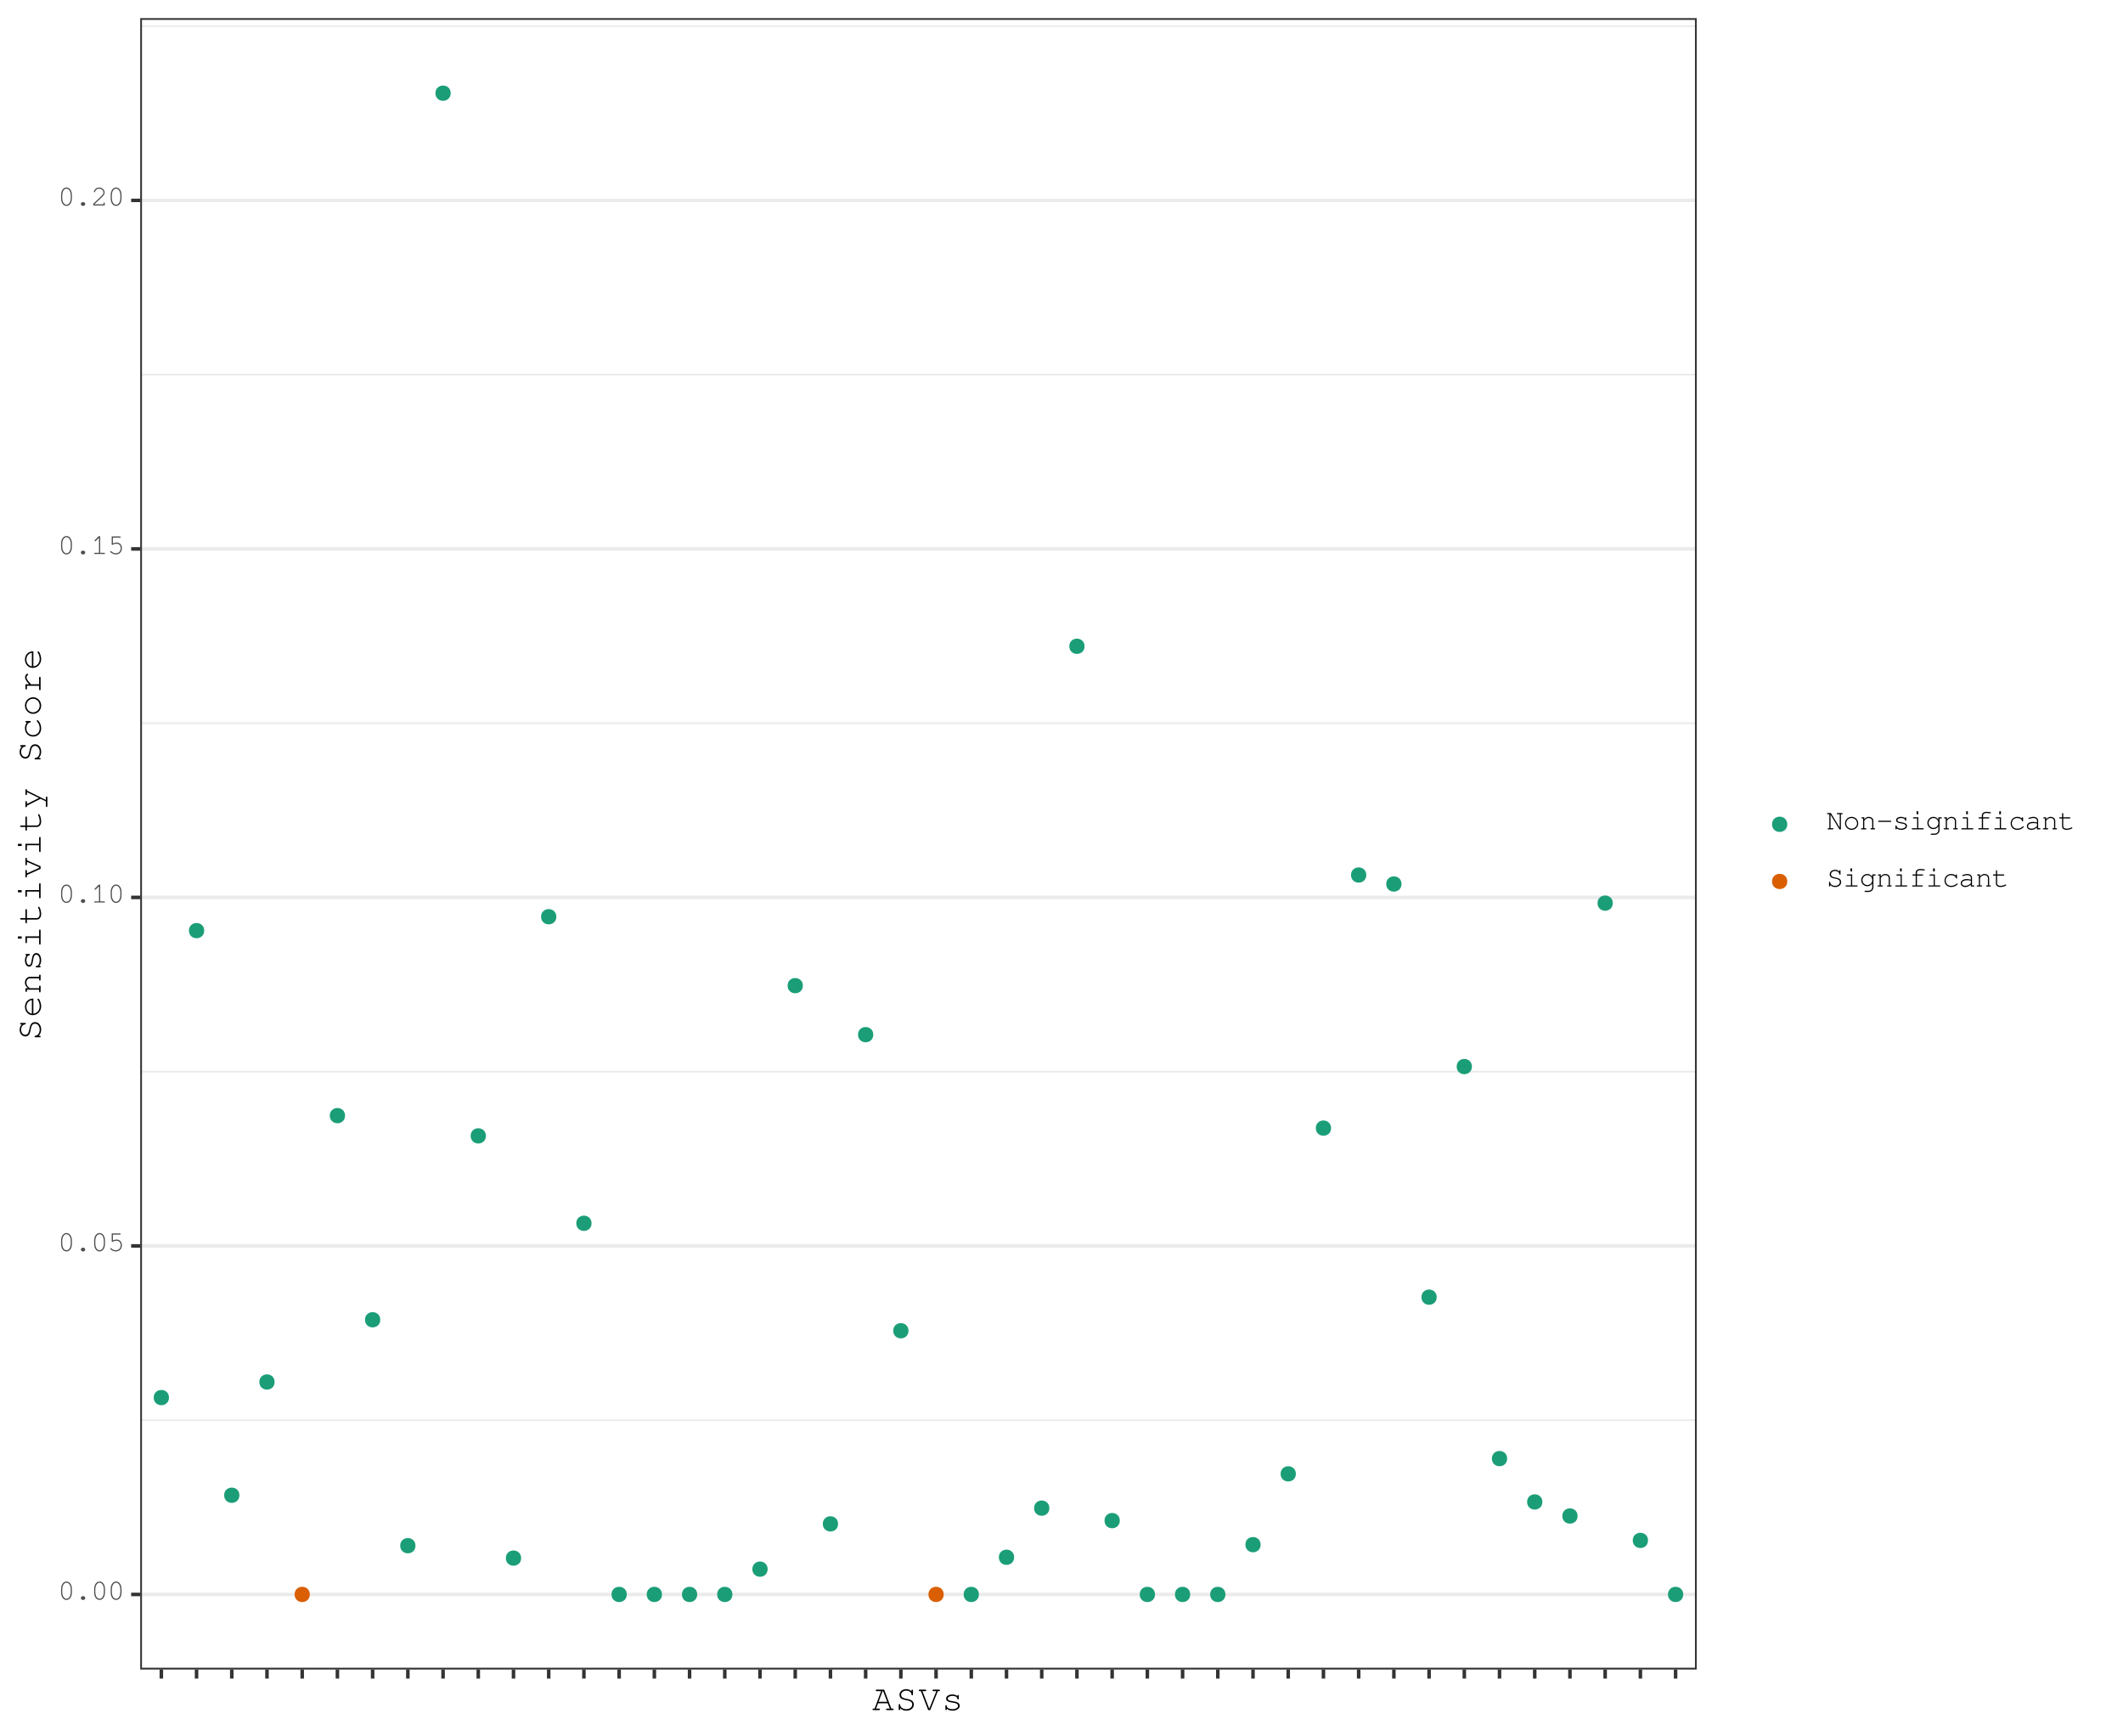 <?xml version="1.0" encoding="UTF-8"?>
<svg xmlns="http://www.w3.org/2000/svg" xmlns:xlink="http://www.w3.org/1999/xlink" width="642pt" height="525pt" viewBox="0 0 642 525" version="1.1">
<defs>
<g>
<symbol overflow="visible" id="glyph0-0">
<path style="stroke:none;" d="M 1.172 -4.656 L 1.172 -4.062 C 1.172 -3.891 1.234 -3.812 1.359 -3.812 C 1.484 -3.812 1.547 -3.891 1.547 -4.062 L 1.547 -4.422 C 2 -4.641 2.281 -4.719 2.672 -4.719 C 3.406 -4.719 3.922 -4.297 3.922 -3.719 C 3.922 -3.219 3.5 -2.844 2.469 -2.406 L 2.469 -1.812 C 2.469 -1.656 2.531 -1.578 2.656 -1.578 C 2.766 -1.578 2.828 -1.656 2.828 -1.812 L 2.828 -2.172 C 3.938 -2.688 4.281 -3.062 4.281 -3.719 C 4.281 -4.531 3.656 -5.078 2.719 -5.078 C 1.938 -5.078 1.562 -4.781 1.172 -4.656 Z M 2.531 -0.75 C 2.219 -0.75 2.016 -0.578 2.016 -0.312 C 2.016 -0.047 2.219 0.125 2.531 0.125 L 2.766 0.125 C 3.062 0.125 3.266 -0.047 3.266 -0.312 C 3.266 -0.578 3.062 -0.75 2.766 -0.75 Z M 0.359 0.703 L 4.922 0.703 L 4.922 -5.656 L 0.359 -5.656 Z M 0.641 0.406 L 0.641 -5.359 L 4.641 -5.359 L 4.641 0.406 Z M 0.641 0.406 "/>
</symbol>
<symbol overflow="visible" id="glyph0-1">
<path style="stroke:none;" d="M 4.281 -3.094 C 4.281 -4.484 3.609 -5.438 2.641 -5.438 C 1.656 -5.438 1 -4.484 1 -3.094 L 1 -2.203 C 1 -0.812 1.656 0.125 2.641 0.125 C 3.609 0.125 4.281 -0.812 4.281 -2.203 Z M 2.641 -5.078 C 3.422 -5.078 3.922 -4.172 3.922 -3.047 L 3.922 -2.266 C 3.922 -1.234 3.484 -0.234 2.641 -0.234 C 1.859 -0.234 1.359 -1.141 1.359 -2.266 L 1.359 -3.047 C 1.359 -4.062 1.797 -5.078 2.641 -5.078 Z M 2.641 -5.078 "/>
</symbol>
<symbol overflow="visible" id="glyph0-2">
<path style="stroke:none;" d="M 2.594 -1.016 C 2.25 -1.016 1.984 -0.781 1.984 -0.453 C 1.984 -0.125 2.25 0.125 2.594 0.125 L 2.688 0.125 C 3.031 0.125 3.297 -0.109 3.297 -0.453 C 3.297 -0.781 3.031 -1.016 2.688 -1.016 Z M 2.594 -1.016 "/>
</symbol>
<symbol overflow="visible" id="glyph0-3">
<path style="stroke:none;" d="M 2.781 -3.109 C 3.516 -3.109 4.031 -2.562 4.031 -1.781 C 4.031 -0.859 3.438 -0.234 2.578 -0.234 C 1.578 -0.234 1.219 -0.891 1.016 -0.891 C 0.922 -0.891 0.844 -0.812 0.844 -0.719 C 0.844 -0.531 1.625 0.125 2.594 0.125 C 3.641 0.125 4.391 -0.656 4.391 -1.766 C 4.391 -2.75 3.734 -3.469 2.828 -3.469 C 2.453 -3.469 2.125 -3.391 1.672 -3.203 L 1.672 -4.953 L 3.797 -4.953 C 3.953 -4.953 4.031 -5.016 4.031 -5.141 C 4.031 -5.25 3.953 -5.312 3.797 -5.312 L 1.312 -5.312 L 1.312 -2.953 C 1.312 -2.828 1.375 -2.75 1.484 -2.75 C 1.703 -2.75 2 -3.109 2.781 -3.109 Z M 2.781 -3.109 "/>
</symbol>
<symbol overflow="visible" id="glyph0-4">
<path style="stroke:none;" d="M 2.828 -5.391 L 2.375 -5.391 L 1.219 -4.219 C 1.141 -4.156 1.125 -4.094 1.125 -4.047 C 1.125 -3.938 1.188 -3.844 1.281 -3.844 C 1.359 -3.844 1.422 -3.875 1.469 -3.922 L 2.469 -4.906 L 2.469 -0.359 L 1.234 -0.359 C 1.078 -0.359 1 -0.297 1 -0.188 C 1 -0.062 1.078 0 1.234 0 L 4.047 0 C 4.203 0 4.281 -0.062 4.281 -0.188 C 4.281 -0.297 4.203 -0.359 4.047 -0.359 L 2.828 -0.359 Z M 2.828 -5.391 "/>
</symbol>
<symbol overflow="visible" id="glyph0-5">
<path style="stroke:none;" d="M 0.922 -4.141 C 0.922 -4.062 1 -3.969 1.078 -3.969 C 1.172 -3.969 1.234 -4.031 1.266 -4.156 C 1.406 -4.688 1.953 -5.078 2.547 -5.078 C 3.219 -5.078 3.812 -4.547 3.812 -3.938 C 3.812 -3.531 3.641 -3.297 2.812 -2.484 L 0.734 -0.531 L 0.734 0 L 4.203 0 L 4.203 -0.672 C 4.203 -0.828 4.141 -0.922 4.031 -0.922 C 3.906 -0.922 3.844 -0.828 3.844 -0.672 L 3.844 -0.359 L 1.078 -0.359 L 1.078 -0.391 L 2.906 -2.078 C 4 -3.109 4.172 -3.406 4.172 -3.922 C 4.172 -4.719 3.406 -5.438 2.547 -5.438 C 1.562 -5.438 0.922 -4.578 0.922 -4.141 Z M 0.922 -4.141 "/>
</symbol>
<symbol overflow="visible" id="glyph0-6">
<path style="stroke:none;" d="M 4.406 0 L 4.406 -4.594 L 4.703 -4.594 C 4.859 -4.594 4.938 -4.656 4.938 -4.781 C 4.938 -4.891 4.859 -4.953 4.703 -4.953 L 3.391 -4.953 C 3.234 -4.953 3.156 -4.891 3.156 -4.781 C 3.156 -4.656 3.234 -4.594 3.391 -4.594 L 4.047 -4.594 L 4.047 -0.516 L 1.359 -4.953 L 0.438 -4.953 C 0.266 -4.953 0.188 -4.891 0.188 -4.781 C 0.188 -4.656 0.266 -4.594 0.438 -4.594 L 0.906 -4.594 L 0.906 -0.359 L 0.609 -0.359 C 0.453 -0.359 0.375 -0.297 0.375 -0.188 C 0.375 -0.062 0.453 0 0.609 0 L 1.922 0 C 2.078 0 2.156 -0.062 2.156 -0.188 C 2.156 -0.297 2.078 -0.359 1.922 -0.359 L 1.266 -0.359 L 1.266 -4.438 L 3.953 0 Z M 4.406 0 "/>
</symbol>
<symbol overflow="visible" id="glyph0-7">
<path style="stroke:none;" d="M 2.641 -3.797 C 1.516 -3.797 0.641 -2.906 0.641 -1.828 C 0.641 -0.734 1.516 0.141 2.641 0.141 C 3.75 0.141 4.641 -0.734 4.641 -1.797 C 4.641 -2.922 3.766 -3.797 2.641 -3.797 Z M 2.641 -3.438 C 3.562 -3.438 4.281 -2.734 4.281 -1.797 C 4.281 -0.938 3.547 -0.219 2.641 -0.219 C 1.719 -0.219 1 -0.938 1 -1.828 C 1 -2.719 1.719 -3.438 2.641 -3.438 Z M 2.641 -3.438 "/>
</symbol>
<symbol overflow="visible" id="glyph0-8">
<path style="stroke:none;" d="M 2.812 -3.438 C 3.469 -3.438 3.859 -3.031 3.859 -2.531 L 3.859 -0.359 L 3.562 -0.359 C 3.406 -0.359 3.328 -0.297 3.328 -0.188 C 3.328 -0.062 3.406 0 3.562 0 L 4.516 0 C 4.688 0 4.766 -0.062 4.766 -0.188 C 4.766 -0.297 4.688 -0.359 4.516 -0.359 L 4.219 -0.359 L 4.219 -2.594 C 4.219 -3.266 3.625 -3.797 2.844 -3.797 C 2.297 -3.797 1.984 -3.625 1.469 -3.062 L 1.469 -3.672 L 0.812 -3.672 C 0.656 -3.672 0.578 -3.609 0.578 -3.5 C 0.578 -3.375 0.656 -3.312 0.812 -3.312 L 1.109 -3.312 L 1.109 -0.359 L 0.719 -0.359 C 0.547 -0.359 0.469 -0.297 0.469 -0.188 C 0.469 -0.062 0.547 0 0.719 0 L 1.859 0 C 2.016 0 2.109 -0.062 2.109 -0.188 C 2.109 -0.297 2.016 -0.359 1.859 -0.359 L 1.469 -0.359 L 1.469 -2.594 C 1.656 -2.828 2.016 -3.438 2.812 -3.438 Z M 2.812 -3.438 "/>
</symbol>
<symbol overflow="visible" id="glyph0-9">
<path style="stroke:none;" d="M 4.406 -2.266 C 4.562 -2.266 4.641 -2.328 4.641 -2.453 C 4.641 -2.562 4.562 -2.625 4.406 -2.625 L 0.875 -2.625 C 0.719 -2.625 0.641 -2.562 0.641 -2.453 C 0.641 -2.328 0.719 -2.266 0.875 -2.266 Z M 4.406 -2.266 "/>
</symbol>
<symbol overflow="visible" id="glyph0-10">
<path style="stroke:none;" d="M 3.969 -1.031 C 3.969 -0.562 3.391 -0.219 2.625 -0.219 C 1.875 -0.219 1.266 -0.547 1.266 -0.953 L 1.266 -1.016 C 1.266 -1.125 1.203 -1.203 1.094 -1.203 C 0.969 -1.203 0.906 -1.125 0.906 -0.969 L 0.906 -0.234 C 0.906 -0.078 0.969 0 1.094 0 C 1.203 0 1.266 -0.078 1.266 -0.234 L 1.266 -0.328 C 1.641 -0.016 2.078 0.141 2.641 0.141 C 3.641 0.141 4.375 -0.359 4.375 -1.016 C 4.375 -2.562 1.484 -1.797 1.484 -2.766 C 1.484 -3.156 1.984 -3.438 2.625 -3.438 C 3.297 -3.438 3.75 -3.172 3.797 -2.781 C 3.812 -2.641 3.875 -2.578 3.984 -2.578 C 4.094 -2.578 4.156 -2.656 4.156 -2.812 L 4.156 -3.422 C 4.156 -3.594 4.094 -3.672 3.984 -3.672 C 3.875 -3.672 3.797 -3.578 3.797 -3.422 L 3.797 -3.391 C 3.5 -3.656 3.094 -3.797 2.594 -3.797 C 1.734 -3.797 1.094 -3.375 1.094 -2.797 C 1.094 -1.375 3.969 -2.219 3.969 -1.031 Z M 3.969 -1.031 "/>
</symbol>
<symbol overflow="visible" id="glyph0-11">
<path style="stroke:none;" d="M 2.812 -3.672 L 1.422 -3.672 C 1.266 -3.672 1.172 -3.609 1.172 -3.5 C 1.172 -3.375 1.266 -3.312 1.422 -3.312 L 2.453 -3.312 L 2.453 -0.359 L 1.047 -0.359 C 0.891 -0.359 0.812 -0.297 0.812 -0.188 C 0.812 -0.062 0.891 0 1.047 0 L 4.219 0 C 4.375 0 4.469 -0.062 4.469 -0.188 C 4.469 -0.297 4.391 -0.359 4.219 -0.359 L 2.812 -0.359 Z M 2.797 -5.484 L 2.281 -5.484 L 2.281 -4.578 L 2.797 -4.578 Z M 2.797 -5.484 "/>
</symbol>
<symbol overflow="visible" id="glyph0-12">
<path style="stroke:none;" d="M 3.875 -2.938 C 3.469 -3.531 3.016 -3.797 2.359 -3.797 C 1.375 -3.797 0.547 -2.969 0.547 -1.938 C 0.547 -0.922 1.375 -0.094 2.359 -0.094 C 3 -0.094 3.469 -0.359 3.875 -0.938 L 3.875 0.188 C 3.875 0.797 3.391 1.281 2.797 1.281 L 1.781 1.281 C 1.625 1.281 1.547 1.344 1.547 1.453 C 1.547 1.578 1.625 1.641 1.781 1.641 L 2.781 1.641 C 3.594 1.641 4.234 0.984 4.234 0.25 L 4.234 -3.312 L 4.703 -3.312 C 4.859 -3.312 4.938 -3.375 4.938 -3.5 C 4.938 -3.609 4.859 -3.672 4.703 -3.672 L 3.875 -3.672 Z M 2.391 -3.438 C 3.234 -3.438 3.875 -2.781 3.875 -1.922 C 3.875 -1.109 3.203 -0.453 2.391 -0.453 C 1.578 -0.453 0.922 -1.109 0.922 -1.938 C 0.922 -2.766 1.562 -3.438 2.391 -3.438 Z M 2.391 -3.438 "/>
</symbol>
<symbol overflow="visible" id="glyph0-13">
<path style="stroke:none;" d="M 4.578 -4.844 C 4.688 -4.844 4.766 -4.922 4.766 -5.016 C 4.766 -5.109 4.703 -5.172 4.594 -5.203 C 4.312 -5.25 3.719 -5.312 3.375 -5.312 C 2.594 -5.312 2.016 -4.844 2.016 -4.203 L 2.016 -3.672 L 1.25 -3.672 C 1.094 -3.672 1.016 -3.609 1.016 -3.5 C 1.016 -3.375 1.094 -3.312 1.25 -3.312 L 2.016 -3.312 L 2.016 -0.359 L 1.156 -0.359 C 1 -0.359 0.922 -0.297 0.922 -0.188 C 0.922 -0.062 1 0 1.156 0 L 3.953 0 C 4.094 0 4.188 -0.062 4.188 -0.188 C 4.188 -0.297 4.109 -0.359 3.953 -0.359 L 2.391 -0.359 L 2.391 -3.312 L 4.047 -3.312 C 4.203 -3.312 4.281 -3.375 4.281 -3.5 C 4.281 -3.609 4.203 -3.672 4.047 -3.672 L 2.391 -3.672 L 2.391 -4.203 C 2.391 -4.641 2.781 -4.953 3.359 -4.953 C 3.859 -4.953 4.5 -4.844 4.578 -4.844 Z M 4.578 -4.844 "/>
</symbol>
<symbol overflow="visible" id="glyph0-14">
<path style="stroke:none;" d="M 4.703 -0.781 C 4.703 -0.859 4.625 -0.938 4.547 -0.938 C 4.484 -0.938 4.453 -0.922 4.375 -0.859 C 3.922 -0.438 3.375 -0.219 2.734 -0.219 C 1.781 -0.219 1.094 -0.875 1.094 -1.797 C 1.094 -2.766 1.766 -3.438 2.734 -3.438 C 3.469 -3.438 4.094 -3.062 4.141 -2.594 C 4.156 -2.453 4.203 -2.391 4.312 -2.391 C 4.438 -2.391 4.5 -2.469 4.5 -2.625 L 4.5 -3.422 C 4.5 -3.594 4.438 -3.672 4.312 -3.672 C 4.203 -3.672 4.141 -3.594 4.141 -3.422 L 4.141 -3.312 C 3.781 -3.625 3.297 -3.797 2.766 -3.797 C 1.578 -3.797 0.734 -2.953 0.734 -1.797 C 0.734 -0.672 1.562 0.141 2.719 0.141 C 3.922 0.141 4.703 -0.594 4.703 -0.781 Z M 4.703 -0.781 "/>
</symbol>
<symbol overflow="visible" id="glyph0-15">
<path style="stroke:none;" d="M 1.094 -3.328 C 1.094 -3.234 1.172 -3.156 1.266 -3.156 C 1.516 -3.156 1.906 -3.438 2.609 -3.438 C 3.25 -3.438 3.688 -3.141 3.688 -2.703 L 3.688 -2.078 C 3.172 -2.219 2.891 -2.266 2.484 -2.266 C 1.391 -2.266 0.641 -1.75 0.641 -0.984 C 0.641 -0.312 1.188 0.141 2 0.141 C 2.625 0.141 3.156 -0.094 3.688 -0.594 L 3.688 0 L 4.516 0 C 4.688 0 4.766 -0.062 4.766 -0.188 C 4.766 -0.297 4.688 -0.359 4.516 -0.359 L 4.047 -0.359 L 4.047 -2.703 C 4.047 -3.328 3.453 -3.797 2.625 -3.797 C 2.344 -3.797 1.094 -3.609 1.094 -3.328 Z M 3.688 -0.984 C 3.094 -0.438 2.625 -0.219 2 -0.219 C 1.391 -0.219 1 -0.516 1 -0.969 C 1 -1.531 1.625 -1.906 2.562 -1.906 C 2.953 -1.906 3.375 -1.859 3.688 -1.781 Z M 3.688 -0.984 "/>
</symbol>
<symbol overflow="visible" id="glyph0-16">
<path style="stroke:none;" d="M 1.641 -3.672 L 1.641 -4.719 C 1.641 -4.875 1.578 -4.953 1.453 -4.953 C 1.344 -4.953 1.281 -4.875 1.281 -4.719 L 1.281 -3.672 L 0.625 -3.672 C 0.453 -3.672 0.375 -3.609 0.375 -3.5 C 0.375 -3.375 0.453 -3.312 0.625 -3.312 L 1.281 -3.312 L 1.281 -0.938 C 1.281 -0.281 1.812 0.141 2.641 0.141 C 3.391 0.141 4.391 -0.188 4.391 -0.453 C 4.391 -0.531 4.312 -0.625 4.219 -0.625 C 4.172 -0.625 4.156 -0.609 4.078 -0.578 C 3.734 -0.375 3.109 -0.219 2.625 -0.219 C 2.016 -0.219 1.641 -0.516 1.641 -0.953 L 1.641 -3.312 L 3.578 -3.312 C 3.734 -3.312 3.812 -3.375 3.812 -3.5 C 3.812 -3.609 3.734 -3.672 3.578 -3.672 Z M 1.641 -3.672 "/>
</symbol>
<symbol overflow="visible" id="glyph0-17">
<path style="stroke:none;" d="M 4.078 -1.344 C 4.078 -0.688 3.469 -0.219 2.641 -0.219 C 1.844 -0.219 1.203 -0.672 1.172 -1.25 C 1.156 -1.391 1.109 -1.453 1 -1.453 C 0.875 -1.453 0.812 -1.375 0.812 -1.219 L 0.812 -0.234 C 0.812 -0.078 0.875 0 0.984 0 C 1.109 0 1.172 -0.078 1.172 -0.234 L 1.172 -0.5 C 1.531 -0.078 2.047 0.141 2.656 0.141 C 3.719 0.141 4.469 -0.469 4.469 -1.328 C 4.469 -3.266 1.406 -2.203 1.406 -3.688 C 1.406 -4.281 1.938 -4.703 2.656 -4.703 C 3.344 -4.703 3.875 -4.312 3.922 -3.781 C 3.922 -3.641 3.984 -3.578 4.094 -3.578 C 4.219 -3.578 4.281 -3.656 4.281 -3.812 L 4.281 -4.719 C 4.281 -4.875 4.219 -4.953 4.094 -4.953 C 3.969 -4.953 3.922 -4.875 3.922 -4.719 L 3.922 -4.547 C 3.547 -4.906 3.156 -5.062 2.625 -5.062 C 1.703 -5.062 1.016 -4.484 1.016 -3.703 C 1.016 -1.828 4.078 -2.938 4.078 -1.344 Z M 4.078 -1.344 "/>
</symbol>
<symbol overflow="visible" id="glyph1-0">
<path style="stroke:none;" d="M 1.469 -5.812 L 1.469 -5.078 C 1.469 -4.875 1.547 -4.781 1.703 -4.781 C 1.844 -4.781 1.922 -4.875 1.922 -5.078 L 1.922 -5.516 C 2.5 -5.812 2.844 -5.891 3.344 -5.891 C 4.25 -5.891 4.906 -5.375 4.906 -4.656 C 4.906 -4.031 4.359 -3.547 3.094 -3.016 L 3.094 -2.266 C 3.094 -2.062 3.172 -1.969 3.328 -1.969 C 3.469 -1.969 3.547 -2.062 3.547 -2.266 L 3.547 -2.719 C 4.922 -3.359 5.359 -3.844 5.359 -4.656 C 5.359 -5.672 4.562 -6.344 3.406 -6.344 C 2.422 -6.344 1.953 -5.969 1.469 -5.812 Z M 3.156 -0.938 C 2.781 -0.938 2.531 -0.719 2.531 -0.391 C 2.531 -0.062 2.781 0.172 3.156 0.172 L 3.453 0.172 C 3.828 0.172 4.078 -0.062 4.078 -0.391 C 4.078 -0.719 3.828 -0.938 3.453 -0.938 Z M 0.438 0.875 L 6.156 0.875 L 6.156 -7.078 L 0.438 -7.078 Z M 0.797 0.516 L 0.797 -6.703 L 5.797 -6.703 L 5.797 0.516 Z M 0.797 0.516 "/>
</symbol>
<symbol overflow="visible" id="glyph1-1">
<path style="stroke:none;" d="M 4.703 -2.062 L 5.328 -0.453 L 4.484 -0.453 C 4.297 -0.453 4.188 -0.375 4.188 -0.234 C 4.188 -0.078 4.297 0 4.484 0 L 6.203 0 C 6.406 0 6.5 -0.078 6.5 -0.234 C 6.5 -0.375 6.406 -0.453 6.203 -0.453 L 5.797 -0.453 L 3.625 -6.188 L 1.391 -6.188 C 1.188 -6.188 1.094 -6.109 1.094 -5.969 C 1.094 -5.812 1.188 -5.734 1.391 -5.734 L 2.703 -5.734 L 0.734 -0.453 L 0.391 -0.453 C 0.203 -0.453 0.094 -0.375 0.094 -0.234 C 0.094 -0.078 0.203 0 0.391 0 L 2.062 0 C 2.25 0 2.359 -0.078 2.359 -0.234 C 2.359 -0.375 2.25 -0.453 2.062 -0.453 L 1.188 -0.453 L 1.781 -2.062 Z M 4.547 -2.516 L 1.953 -2.516 L 3.141 -5.734 L 3.312 -5.734 Z M 4.547 -2.516 "/>
</symbol>
<symbol overflow="visible" id="glyph1-2">
<path style="stroke:none;" d="M 5.109 -1.688 C 5.109 -0.875 4.328 -0.281 3.312 -0.281 C 2.312 -0.281 1.5 -0.844 1.469 -1.562 C 1.453 -1.734 1.391 -1.828 1.25 -1.828 C 1.094 -1.828 1.016 -1.734 1.016 -1.531 L 1.016 -0.297 C 1.016 -0.094 1.094 0 1.234 0 C 1.391 0 1.469 -0.094 1.469 -0.297 L 1.469 -0.609 C 1.906 -0.094 2.562 0.172 3.328 0.172 C 4.641 0.172 5.594 -0.594 5.594 -1.656 C 5.594 -4.078 1.75 -2.766 1.75 -4.625 C 1.75 -5.344 2.422 -5.891 3.328 -5.891 C 4.188 -5.891 4.844 -5.391 4.891 -4.734 C 4.906 -4.547 4.984 -4.469 5.125 -4.469 C 5.266 -4.469 5.344 -4.562 5.344 -4.766 L 5.344 -5.891 C 5.344 -6.094 5.266 -6.188 5.125 -6.188 C 4.969 -6.188 4.891 -6.094 4.891 -5.891 L 4.891 -5.688 C 4.438 -6.141 3.938 -6.344 3.281 -6.344 C 2.141 -6.344 1.266 -5.594 1.266 -4.625 C 1.266 -2.281 5.109 -3.672 5.109 -1.688 Z M 5.109 -1.688 "/>
</symbol>
<symbol overflow="visible" id="glyph1-3">
<path style="stroke:none;" d="M 2.938 0 L 3.562 0 L 5.859 -5.734 L 6.203 -5.734 C 6.406 -5.734 6.5 -5.812 6.5 -5.969 C 6.5 -6.125 6.406 -6.188 6.203 -6.188 L 4.547 -6.188 C 4.344 -6.188 4.25 -6.109 4.25 -5.969 C 4.25 -5.812 4.359 -5.734 4.547 -5.734 L 5.406 -5.734 L 3.281 -0.453 L 3.25 -0.453 L 1.203 -5.734 L 2.062 -5.734 C 2.25 -5.734 2.359 -5.812 2.359 -5.969 C 2.359 -6.125 2.25 -6.188 2.062 -6.188 L 0.391 -6.188 C 0.203 -6.188 0.094 -6.125 0.094 -5.969 C 0.094 -5.812 0.203 -5.734 0.391 -5.734 L 0.734 -5.734 Z M 2.938 0 "/>
</symbol>
<symbol overflow="visible" id="glyph1-4">
<path style="stroke:none;" d="M 4.969 -1.281 C 4.969 -0.703 4.25 -0.281 3.281 -0.281 C 2.344 -0.281 1.578 -0.688 1.578 -1.188 L 1.578 -1.266 C 1.578 -1.406 1.5 -1.5 1.359 -1.5 C 1.203 -1.5 1.141 -1.406 1.141 -1.203 L 1.141 -0.297 C 1.141 -0.094 1.203 0 1.359 0 C 1.5 0 1.578 -0.094 1.578 -0.297 L 1.578 -0.422 C 2.047 -0.016 2.594 0.172 3.312 0.172 C 4.547 0.172 5.469 -0.438 5.469 -1.281 C 5.469 -3.203 1.859 -2.25 1.859 -3.469 C 1.859 -3.938 2.469 -4.297 3.281 -4.297 C 4.125 -4.297 4.703 -3.969 4.75 -3.469 C 4.781 -3.297 4.844 -3.219 4.984 -3.219 C 5.125 -3.219 5.203 -3.328 5.203 -3.516 L 5.203 -4.281 C 5.203 -4.484 5.125 -4.594 4.984 -4.594 C 4.844 -4.594 4.75 -4.469 4.75 -4.281 L 4.75 -4.234 C 4.359 -4.578 3.875 -4.734 3.25 -4.734 C 2.172 -4.734 1.359 -4.219 1.359 -3.5 C 1.359 -1.734 4.969 -2.781 4.969 -1.281 Z M 4.969 -1.281 "/>
</symbol>
<symbol overflow="visible" id="glyph2-0">
<path style="stroke:none;" d="M -5.812 -1.469 L -5.078 -1.469 C -4.875 -1.469 -4.781 -1.547 -4.781 -1.703 C -4.781 -1.844 -4.875 -1.922 -5.078 -1.922 L -5.516 -1.922 C -5.812 -2.5 -5.891 -2.844 -5.891 -3.344 C -5.891 -4.25 -5.375 -4.906 -4.656 -4.906 C -4.031 -4.906 -3.547 -4.359 -3.016 -3.094 L -2.266 -3.094 C -2.062 -3.094 -1.969 -3.172 -1.969 -3.328 C -1.969 -3.469 -2.062 -3.547 -2.266 -3.547 L -2.719 -3.547 C -3.359 -4.922 -3.844 -5.359 -4.656 -5.359 C -5.672 -5.359 -6.344 -4.562 -6.344 -3.406 C -6.344 -2.422 -5.969 -1.953 -5.812 -1.469 Z M -0.938 -3.156 C -0.938 -2.781 -0.719 -2.531 -0.391 -2.531 C -0.062 -2.531 0.172 -2.781 0.172 -3.156 L 0.172 -3.453 C 0.172 -3.828 -0.062 -4.078 -0.391 -4.078 C -0.719 -4.078 -0.938 -3.828 -0.938 -3.453 Z M 0.875 -0.438 L 0.875 -6.156 L -7.078 -6.156 L -7.078 -0.438 Z M 0.516 -0.797 L -6.703 -0.797 L -6.703 -5.797 L 0.516 -5.797 Z M 0.516 -0.797 "/>
</symbol>
<symbol overflow="visible" id="glyph2-1">
<path style="stroke:none;" d="M -1.688 -5.109 C -0.875 -5.109 -0.281 -4.328 -0.281 -3.312 C -0.281 -2.312 -0.844 -1.5 -1.562 -1.469 C -1.734 -1.453 -1.828 -1.391 -1.828 -1.25 C -1.828 -1.094 -1.734 -1.016 -1.531 -1.016 L -0.297 -1.016 C -0.094 -1.016 0 -1.094 0 -1.234 C 0 -1.391 -0.094 -1.469 -0.297 -1.469 L -0.609 -1.469 C -0.094 -1.906 0.172 -2.562 0.172 -3.328 C 0.172 -4.641 -0.594 -5.594 -1.656 -5.594 C -4.078 -5.594 -2.766 -1.75 -4.625 -1.75 C -5.344 -1.75 -5.891 -2.422 -5.891 -3.328 C -5.891 -4.188 -5.391 -4.844 -4.734 -4.891 C -4.547 -4.906 -4.469 -4.984 -4.469 -5.125 C -4.469 -5.266 -4.562 -5.344 -4.766 -5.344 L -5.891 -5.344 C -6.094 -5.344 -6.188 -5.266 -6.188 -5.125 C -6.188 -4.969 -6.094 -4.891 -5.891 -4.891 L -5.688 -4.891 C -6.141 -4.438 -6.344 -3.938 -6.344 -3.281 C -6.344 -2.141 -5.594 -1.266 -4.625 -1.266 C -2.281 -1.266 -3.672 -5.109 -1.688 -5.109 Z M -1.688 -5.109 "/>
</symbol>
<symbol overflow="visible" id="glyph2-2">
<path style="stroke:none;" d="M -2.188 -5.719 C -3.734 -5.719 -4.734 -4.656 -4.734 -3.203 C -4.734 -1.797 -3.719 -0.688 -2.391 -0.688 C -0.953 -0.688 0.172 -1.875 0.172 -3.359 C 0.172 -4.359 -0.344 -5.672 -0.719 -5.672 C -0.844 -5.672 -0.953 -5.578 -0.953 -5.469 C -0.953 -5.406 -0.922 -5.375 -0.875 -5.297 C -0.516 -4.844 -0.281 -4.047 -0.281 -3.359 C -0.281 -2.172 -1.031 -1.297 -2.188 -1.141 Z M -2.641 -1.141 C -3.656 -1.344 -4.297 -2.141 -4.297 -3.203 C -4.297 -4.266 -3.641 -5.078 -2.641 -5.266 Z M -2.641 -1.141 "/>
</symbol>
<symbol overflow="visible" id="glyph2-3">
<path style="stroke:none;" d="M -4.297 -3.516 C -4.297 -4.328 -3.781 -4.828 -3.172 -4.828 L -0.453 -4.828 L -0.453 -4.453 C -0.453 -4.25 -0.375 -4.156 -0.234 -4.156 C -0.078 -4.156 0 -4.25 0 -4.453 L 0 -5.656 C 0 -5.859 -0.078 -5.953 -0.234 -5.953 C -0.375 -5.953 -0.453 -5.859 -0.453 -5.656 L -0.453 -5.281 L -3.25 -5.281 C -4.094 -5.281 -4.734 -4.531 -4.734 -3.547 C -4.734 -2.875 -4.531 -2.469 -3.828 -1.844 L -4.594 -1.844 L -4.594 -1.016 C -4.594 -0.812 -4.516 -0.719 -4.359 -0.719 C -4.219 -0.719 -4.141 -0.812 -4.141 -1.016 L -4.141 -1.391 L -0.453 -1.391 L -0.453 -0.891 C -0.453 -0.688 -0.375 -0.578 -0.234 -0.578 C -0.078 -0.578 0 -0.688 0 -0.891 L 0 -2.328 C 0 -2.531 -0.078 -2.625 -0.234 -2.625 C -0.375 -2.625 -0.453 -2.531 -0.453 -2.328 L -0.453 -1.844 L -3.234 -1.844 C -3.547 -2.078 -4.297 -2.531 -4.297 -3.516 Z M -4.297 -3.516 "/>
</symbol>
<symbol overflow="visible" id="glyph2-4">
<path style="stroke:none;" d="M -1.281 -4.969 C -0.703 -4.969 -0.281 -4.25 -0.281 -3.281 C -0.281 -2.344 -0.688 -1.578 -1.188 -1.578 L -1.266 -1.578 C -1.406 -1.578 -1.5 -1.5 -1.5 -1.359 C -1.5 -1.203 -1.406 -1.141 -1.203 -1.141 L -0.297 -1.141 C -0.094 -1.141 0 -1.203 0 -1.359 C 0 -1.5 -0.094 -1.578 -0.297 -1.578 L -0.422 -1.578 C -0.016 -2.047 0.172 -2.594 0.172 -3.312 C 0.172 -4.547 -0.438 -5.469 -1.281 -5.469 C -3.203 -5.469 -2.25 -1.859 -3.469 -1.859 C -3.938 -1.859 -4.297 -2.469 -4.297 -3.281 C -4.297 -4.125 -3.969 -4.703 -3.469 -4.75 C -3.297 -4.781 -3.219 -4.844 -3.219 -4.984 C -3.219 -5.125 -3.328 -5.203 -3.516 -5.203 L -4.281 -5.203 C -4.484 -5.203 -4.594 -5.125 -4.594 -4.984 C -4.594 -4.844 -4.469 -4.75 -4.281 -4.75 L -4.234 -4.75 C -4.578 -4.359 -4.734 -3.875 -4.734 -3.25 C -4.734 -2.172 -4.219 -1.359 -3.5 -1.359 C -1.734 -1.359 -2.781 -4.969 -1.281 -4.969 Z M -1.281 -4.969 "/>
</symbol>
<symbol overflow="visible" id="glyph2-5">
<path style="stroke:none;" d="M -4.594 -3.516 L -4.594 -1.766 C -4.594 -1.578 -4.516 -1.469 -4.359 -1.469 C -4.219 -1.469 -4.141 -1.578 -4.141 -1.766 L -4.141 -3.062 L -0.453 -3.062 L -0.453 -1.312 C -0.453 -1.109 -0.375 -1.016 -0.234 -1.016 C -0.078 -1.016 0 -1.109 0 -1.312 L 0 -5.281 C 0 -5.484 -0.078 -5.594 -0.234 -5.594 C -0.375 -5.594 -0.453 -5.484 -0.453 -5.281 L -0.453 -3.516 Z M -6.859 -3.5 L -6.859 -2.844 L -5.719 -2.844 L -5.719 -3.5 Z M -6.859 -3.5 "/>
</symbol>
<symbol overflow="visible" id="glyph2-6">
<path style="stroke:none;" d="M -4.594 -2.047 L -5.891 -2.047 C -6.109 -2.047 -6.188 -1.984 -6.188 -1.828 C -6.188 -1.672 -6.094 -1.594 -5.891 -1.594 L -4.594 -1.594 L -4.594 -0.781 C -4.594 -0.578 -4.516 -0.469 -4.359 -0.469 C -4.219 -0.469 -4.141 -0.578 -4.141 -0.781 L -4.141 -1.594 L -1.172 -1.594 C -0.359 -1.594 0.172 -2.266 0.172 -3.297 C 0.172 -4.234 -0.234 -5.484 -0.562 -5.484 C -0.672 -5.484 -0.781 -5.391 -0.781 -5.281 C -0.781 -5.219 -0.766 -5.188 -0.719 -5.109 C -0.469 -4.672 -0.281 -3.891 -0.281 -3.281 C -0.281 -2.516 -0.641 -2.047 -1.203 -2.047 L -4.141 -2.047 L -4.141 -4.469 C -4.141 -4.656 -4.219 -4.766 -4.359 -4.766 C -4.516 -4.766 -4.594 -4.656 -4.594 -4.469 Z M -4.594 -2.047 "/>
</symbol>
<symbol overflow="visible" id="glyph2-7">
<path style="stroke:none;" d="M 0 -3.703 L -4.141 -5.516 L -4.141 -5.969 C -4.141 -6.172 -4.219 -6.266 -4.359 -6.266 C -4.516 -6.266 -4.594 -6.172 -4.594 -5.969 L -4.594 -4.297 C -4.594 -4.109 -4.516 -4 -4.359 -4 C -4.219 -4 -4.141 -4.109 -4.141 -4.297 L -4.141 -5.047 L -0.453 -3.438 L -0.453 -3.219 L -4.141 -1.578 L -4.141 -2.281 C -4.141 -2.5 -4.219 -2.594 -4.359 -2.594 C -4.516 -2.594 -4.594 -2.5 -4.594 -2.281 L -4.594 -0.625 C -4.594 -0.422 -4.516 -0.328 -4.359 -0.328 C -4.219 -0.328 -4.141 -0.422 -4.141 -0.625 L -4.141 -1.078 L 0 -2.922 Z M 0 -3.703 "/>
</symbol>
<symbol overflow="visible" id="glyph2-8">
<path style="stroke:none;" d="M 0 -3.109 L 1.594 -2.328 L 1.594 -0.922 C 1.594 -0.719 1.672 -0.625 1.812 -0.625 C 1.969 -0.625 2.047 -0.719 2.047 -0.922 L 2.047 -3.484 C 2.047 -3.688 1.969 -3.781 1.812 -3.781 C 1.672 -3.781 1.594 -3.688 1.594 -3.484 L 1.594 -2.766 L -4.141 -5.594 L -4.141 -5.734 C -4.141 -5.938 -4.219 -6.031 -4.359 -6.031 C -4.516 -6.031 -4.594 -5.938 -4.594 -5.734 L -4.594 -4.531 C -4.594 -4.328 -4.516 -4.234 -4.359 -4.234 C -4.219 -4.234 -4.141 -4.328 -4.141 -4.531 L -4.141 -5.125 L -0.5 -3.359 L -4.141 -1.547 L -4.141 -2.125 C -4.141 -2.328 -4.219 -2.422 -4.359 -2.422 C -4.516 -2.422 -4.594 -2.328 -4.594 -2.125 L -4.594 -0.859 C -4.594 -0.656 -4.516 -0.562 -4.359 -0.562 C -4.219 -0.562 -4.141 -0.656 -4.141 -0.859 L -4.141 -1.031 Z M 0 -3.109 "/>
</symbol>
<symbol overflow="visible" id="glyph2-9">
<path style="stroke:none;" d=""/>
</symbol>
<symbol overflow="visible" id="glyph2-10">
<path style="stroke:none;" d="M -0.969 -5.891 C -1.078 -5.891 -1.172 -5.781 -1.172 -5.672 C -1.172 -5.594 -1.156 -5.562 -1.062 -5.484 C -0.531 -4.906 -0.281 -4.219 -0.281 -3.422 C -0.281 -2.219 -1.094 -1.375 -2.25 -1.375 C -3.469 -1.375 -4.297 -2.219 -4.297 -3.422 C -4.297 -4.344 -3.828 -5.125 -3.25 -5.172 C -3.062 -5.188 -2.984 -5.266 -2.984 -5.406 C -2.984 -5.547 -3.078 -5.625 -3.281 -5.625 L -4.281 -5.625 C -4.484 -5.625 -4.594 -5.547 -4.594 -5.406 C -4.594 -5.25 -4.484 -5.172 -4.281 -5.172 L -4.141 -5.172 C -4.531 -4.719 -4.734 -4.125 -4.734 -3.453 C -4.734 -1.984 -3.703 -0.922 -2.25 -0.922 C -0.844 -0.922 0.172 -1.953 0.172 -3.406 C 0.172 -4.891 -0.734 -5.891 -0.969 -5.891 Z M -0.969 -5.891 "/>
</symbol>
<symbol overflow="visible" id="glyph2-11">
<path style="stroke:none;" d="M -4.734 -3.297 C -4.734 -1.906 -3.641 -0.797 -2.281 -0.797 C -0.906 -0.797 0.172 -1.906 0.172 -3.297 C 0.172 -4.688 -0.906 -5.812 -2.25 -5.812 C -3.656 -5.812 -4.734 -4.703 -4.734 -3.297 Z M -4.297 -3.297 C -4.297 -4.453 -3.406 -5.359 -2.25 -5.359 C -1.172 -5.359 -0.281 -4.438 -0.281 -3.297 C -0.281 -2.156 -1.172 -1.25 -2.281 -1.25 C -3.406 -1.25 -4.297 -2.156 -4.297 -3.297 Z M -4.297 -3.297 "/>
</symbol>
<symbol overflow="visible" id="glyph2-12">
<path style="stroke:none;" d="M -3.781 -5.719 C -3.781 -5.859 -3.891 -5.953 -4.016 -5.953 C -4.156 -5.953 -4.703 -5.516 -4.703 -4.844 C -4.703 -4.297 -4.391 -3.75 -3.469 -2.734 L -4.594 -2.734 L -4.594 -1.453 C -4.594 -1.266 -4.5 -1.156 -4.359 -1.156 C -4.219 -1.156 -4.141 -1.266 -4.141 -1.453 L -4.141 -2.281 L -0.453 -2.281 L -0.453 -1.219 C -0.453 -1.031 -0.359 -0.922 -0.234 -0.922 C -0.094 -0.922 0 -1.031 0 -1.219 L 0 -4.703 C 0 -4.891 -0.094 -5 -0.219 -5 C -0.359 -5 -0.453 -4.891 -0.453 -4.703 L -0.453 -2.734 L -2.875 -2.734 C -4 -3.938 -4.25 -4.328 -4.25 -4.812 C -4.25 -5.297 -3.781 -5.531 -3.781 -5.719 Z M -3.781 -5.719 "/>
</symbol>
</g>
<clipPath id="clip1">
  <path d="M 42.402 5.48 L 513.094 5.48 L 513.094 504.793 L 42.402 504.793 Z M 42.402 5.48 "/>
</clipPath>
<clipPath id="clip2">
  <path d="M 42.402 429 L 513.094 429 L 513.094 430 L 42.402 430 Z M 42.402 429 "/>
</clipPath>
<clipPath id="clip3">
  <path d="M 42.402 323 L 513.094 323 L 513.094 325 L 42.402 325 Z M 42.402 323 "/>
</clipPath>
<clipPath id="clip4">
  <path d="M 42.402 218 L 513.094 218 L 513.094 219 L 42.402 219 Z M 42.402 218 "/>
</clipPath>
<clipPath id="clip5">
  <path d="M 42.402 113 L 513.094 113 L 513.094 114 L 42.402 114 Z M 42.402 113 "/>
</clipPath>
<clipPath id="clip6">
  <path d="M 42.402 7 L 513.094 7 L 513.094 9 L 42.402 9 Z M 42.402 7 "/>
</clipPath>
<clipPath id="clip7">
  <path d="M 42.402 481 L 513.094 481 L 513.094 483 L 42.402 483 Z M 42.402 481 "/>
</clipPath>
<clipPath id="clip8">
  <path d="M 42.402 376 L 513.094 376 L 513.094 378 L 42.402 378 Z M 42.402 376 "/>
</clipPath>
<clipPath id="clip9">
  <path d="M 42.402 270 L 513.094 270 L 513.094 272 L 42.402 272 Z M 42.402 270 "/>
</clipPath>
<clipPath id="clip10">
  <path d="M 42.402 165 L 513.094 165 L 513.094 167 L 42.402 167 Z M 42.402 165 "/>
</clipPath>
<clipPath id="clip11">
  <path d="M 42.402 60 L 513.094 60 L 513.094 62 L 42.402 62 Z M 42.402 60 "/>
</clipPath>
<clipPath id="clip12">
  <path d="M 42.402 5.48 L 513.094 5.48 L 513.094 504.793 L 42.402 504.793 Z M 42.402 5.48 "/>
</clipPath>
</defs>
<g id="surface1290">
<rect x="0" y="0" width="642" height="525" style="fill:rgb(100%,100%,100%);fill-opacity:1;stroke:none;"/>
<rect x="0" y="0" width="642" height="525" style="fill:rgb(100%,100%,100%);fill-opacity:1;stroke:none;"/>
<path style="fill:none;stroke-width:1.067;stroke-linecap:round;stroke-linejoin:round;stroke:rgb(100%,100%,100%);stroke-opacity:1;stroke-miterlimit:10;" d="M 0 525 L 642 525 L 642 0 L 0 0 Z M 0 525 "/>
<g clip-path="url(#clip1)" clip-rule="nonzero">
<path style=" stroke:none;fill-rule:nonzero;fill:rgb(100%,100%,100%);fill-opacity:1;" d="M 42.402 504.793 L 513.094 504.793 L 513.094 5.48 L 42.402 5.48 Z M 42.402 504.793 "/>
</g>
<g clip-path="url(#clip2)" clip-rule="nonzero">
<path style="fill:none;stroke-width:0.533;stroke-linecap:butt;stroke-linejoin:round;stroke:rgb(92.157%,92.157%,92.157%);stroke-opacity:1;stroke-miterlimit:10;" d="M 42.402 429.406 L 513.094 429.406 "/>
</g>
<g clip-path="url(#clip3)" clip-rule="nonzero">
<path style="fill:none;stroke-width:0.533;stroke-linecap:butt;stroke-linejoin:round;stroke:rgb(92.157%,92.157%,92.157%);stroke-opacity:1;stroke-miterlimit:10;" d="M 42.402 324.031 L 513.094 324.031 "/>
</g>
<g clip-path="url(#clip4)" clip-rule="nonzero">
<path style="fill:none;stroke-width:0.533;stroke-linecap:butt;stroke-linejoin:round;stroke:rgb(92.157%,92.157%,92.157%);stroke-opacity:1;stroke-miterlimit:10;" d="M 42.402 218.656 L 513.094 218.656 "/>
</g>
<g clip-path="url(#clip5)" clip-rule="nonzero">
<path style="fill:none;stroke-width:0.533;stroke-linecap:butt;stroke-linejoin:round;stroke:rgb(92.157%,92.157%,92.157%);stroke-opacity:1;stroke-miterlimit:10;" d="M 42.402 113.281 L 513.094 113.281 "/>
</g>
<g clip-path="url(#clip6)" clip-rule="nonzero">
<path style="fill:none;stroke-width:0.533;stroke-linecap:butt;stroke-linejoin:round;stroke:rgb(92.157%,92.157%,92.157%);stroke-opacity:1;stroke-miterlimit:10;" d="M 42.402 7.902 L 513.094 7.902 "/>
</g>
<g clip-path="url(#clip7)" clip-rule="nonzero">
<path style="fill:none;stroke-width:1.067;stroke-linecap:butt;stroke-linejoin:round;stroke:rgb(92.157%,92.157%,92.157%);stroke-opacity:1;stroke-miterlimit:10;" d="M 42.402 482.094 L 513.094 482.094 "/>
</g>
<g clip-path="url(#clip8)" clip-rule="nonzero">
<path style="fill:none;stroke-width:1.067;stroke-linecap:butt;stroke-linejoin:round;stroke:rgb(92.157%,92.157%,92.157%);stroke-opacity:1;stroke-miterlimit:10;" d="M 42.402 376.719 L 513.094 376.719 "/>
</g>
<g clip-path="url(#clip9)" clip-rule="nonzero">
<path style="fill:none;stroke-width:1.067;stroke-linecap:butt;stroke-linejoin:round;stroke:rgb(92.157%,92.157%,92.157%);stroke-opacity:1;stroke-miterlimit:10;" d="M 42.402 271.344 L 513.094 271.344 "/>
</g>
<g clip-path="url(#clip10)" clip-rule="nonzero">
<path style="fill:none;stroke-width:1.067;stroke-linecap:butt;stroke-linejoin:round;stroke:rgb(92.157%,92.157%,92.157%);stroke-opacity:1;stroke-miterlimit:10;" d="M 42.402 165.969 L 513.094 165.969 "/>
</g>
<g clip-path="url(#clip11)" clip-rule="nonzero">
<path style="fill:none;stroke-width:1.067;stroke-linecap:butt;stroke-linejoin:round;stroke:rgb(92.157%,92.157%,92.157%);stroke-opacity:1;stroke-miterlimit:10;" d="M 42.402 60.59 L 513.094 60.59 "/>
</g>
<path style="fill-rule:nonzero;fill:rgb(10.588%,61.961%,46.667%);fill-opacity:1;stroke-width:0.709;stroke-linecap:round;stroke-linejoin:round;stroke:rgb(10.588%,61.961%,46.667%);stroke-opacity:1;stroke-miterlimit:10;" d="M 295.676 482.094 C 295.676 484.703 291.766 484.703 291.766 482.094 C 291.766 479.488 295.676 479.488 295.676 482.094 "/>
<path style="fill-rule:nonzero;fill:rgb(10.588%,61.961%,46.667%);fill-opacity:1;stroke-width:0.709;stroke-linecap:round;stroke-linejoin:round;stroke:rgb(10.588%,61.961%,46.667%);stroke-opacity:1;stroke-miterlimit:10;" d="M 199.832 482.094 C 199.832 484.703 195.922 484.703 195.922 482.094 C 195.922 479.488 199.832 479.488 199.832 482.094 "/>
<path style="fill-rule:nonzero;fill:rgb(10.588%,61.961%,46.667%);fill-opacity:1;stroke-width:0.709;stroke-linecap:round;stroke-linejoin:round;stroke:rgb(10.588%,61.961%,46.667%);stroke-opacity:1;stroke-miterlimit:10;" d="M 221.133 482.094 C 221.133 484.703 217.223 484.703 217.223 482.094 C 217.223 479.488 221.133 479.488 221.133 482.094 "/>
<path style="fill-rule:nonzero;fill:rgb(10.588%,61.961%,46.667%);fill-opacity:1;stroke-width:0.709;stroke-linecap:round;stroke-linejoin:round;stroke:rgb(10.588%,61.961%,46.667%);stroke-opacity:1;stroke-miterlimit:10;" d="M 359.57 482.094 C 359.57 484.703 355.66 484.703 355.66 482.094 C 355.66 479.488 359.57 479.488 359.57 482.094 "/>
<path style="fill-rule:nonzero;fill:rgb(10.588%,61.961%,46.667%);fill-opacity:1;stroke-width:0.709;stroke-linecap:round;stroke-linejoin:round;stroke:rgb(10.588%,61.961%,46.667%);stroke-opacity:1;stroke-miterlimit:10;" d="M 380.867 467.043 C 380.867 469.648 376.961 469.648 376.961 467.043 C 376.961 464.438 380.867 464.438 380.867 467.043 "/>
<path style="fill-rule:nonzero;fill:rgb(10.588%,61.961%,46.667%);fill-opacity:1;stroke-width:0.709;stroke-linecap:round;stroke-linejoin:round;stroke:rgb(10.588%,61.961%,46.667%);stroke-opacity:1;stroke-miterlimit:10;" d="M 370.219 482.094 C 370.219 484.703 366.309 484.703 366.309 482.094 C 366.309 479.488 370.219 479.488 370.219 482.094 "/>
<path style="fill-rule:nonzero;fill:rgb(10.588%,61.961%,46.667%);fill-opacity:1;stroke-width:0.709;stroke-linecap:round;stroke-linejoin:round;stroke:rgb(10.588%,61.961%,46.667%);stroke-opacity:1;stroke-miterlimit:10;" d="M 61.395 281.387 C 61.395 283.992 57.484 283.992 57.484 281.387 C 57.484 278.777 61.395 278.777 61.395 281.387 "/>
<path style="fill-rule:nonzero;fill:rgb(10.588%,61.961%,46.667%);fill-opacity:1;stroke-width:0.709;stroke-linecap:round;stroke-linejoin:round;stroke:rgb(10.588%,61.961%,46.667%);stroke-opacity:1;stroke-miterlimit:10;" d="M 50.746 422.574 C 50.746 425.18 46.836 425.18 46.836 422.574 C 46.836 419.965 50.746 419.965 50.746 422.574 "/>
<path style="fill-rule:nonzero;fill:rgb(10.588%,61.961%,46.667%);fill-opacity:1;stroke-width:0.709;stroke-linecap:round;stroke-linejoin:round;stroke:rgb(10.588%,61.961%,46.667%);stroke-opacity:1;stroke-miterlimit:10;" d="M 412.816 264.574 C 412.816 267.18 408.906 267.18 408.906 264.574 C 408.906 261.965 412.816 261.965 412.816 264.574 "/>
<path style="fill-rule:nonzero;fill:rgb(10.588%,61.961%,46.667%);fill-opacity:1;stroke-width:0.709;stroke-linecap:round;stroke-linejoin:round;stroke:rgb(10.588%,61.961%,46.667%);stroke-opacity:1;stroke-miterlimit:10;" d="M 242.43 298.023 C 242.43 300.629 238.52 300.629 238.52 298.023 C 238.52 295.418 242.43 295.418 242.43 298.023 "/>
<path style="fill-rule:nonzero;fill:rgb(10.588%,61.961%,46.667%);fill-opacity:1;stroke-width:0.709;stroke-linecap:round;stroke-linejoin:round;stroke:rgb(10.588%,61.961%,46.667%);stroke-opacity:1;stroke-miterlimit:10;" d="M 444.762 322.492 C 444.762 325.098 440.855 325.098 440.855 322.492 C 440.855 319.887 444.762 319.887 444.762 322.492 "/>
<path style="fill-rule:nonzero;fill:rgb(10.588%,61.961%,46.667%);fill-opacity:1;stroke-width:0.709;stroke-linecap:round;stroke-linejoin:round;stroke:rgb(10.588%,61.961%,46.667%);stroke-opacity:1;stroke-miterlimit:10;" d="M 189.184 482.094 C 189.184 484.703 185.273 484.703 185.273 482.094 C 185.273 479.488 189.184 479.488 189.184 482.094 "/>
<path style="fill-rule:nonzero;fill:rgb(10.588%,61.961%,46.667%);fill-opacity:1;stroke-width:0.709;stroke-linecap:round;stroke-linejoin:round;stroke:rgb(10.588%,61.961%,46.667%);stroke-opacity:1;stroke-miterlimit:10;" d="M 455.414 441.023 C 455.414 443.629 451.504 443.629 451.504 441.023 C 451.504 438.418 455.414 438.418 455.414 441.023 "/>
<path style="fill-rule:nonzero;fill:rgb(10.588%,61.961%,46.667%);fill-opacity:1;stroke-width:0.709;stroke-linecap:round;stroke-linejoin:round;stroke:rgb(10.588%,61.961%,46.667%);stroke-opacity:1;stroke-miterlimit:10;" d="M 476.711 458.379 C 476.711 460.984 472.801 460.984 472.801 458.379 C 472.801 455.773 476.711 455.773 476.711 458.379 "/>
<path style="fill-rule:nonzero;fill:rgb(10.588%,61.961%,46.667%);fill-opacity:1;stroke-width:0.709;stroke-linecap:round;stroke-linejoin:round;stroke:rgb(10.588%,61.961%,46.667%);stroke-opacity:1;stroke-miterlimit:10;" d="M 338.273 459.773 C 338.273 462.383 334.363 462.383 334.363 459.773 C 334.363 457.168 338.273 457.168 338.273 459.773 "/>
<path style="fill-rule:nonzero;fill:rgb(10.588%,61.961%,46.667%);fill-opacity:1;stroke-width:0.709;stroke-linecap:round;stroke-linejoin:round;stroke:rgb(10.588%,61.961%,46.667%);stroke-opacity:1;stroke-miterlimit:10;" d="M 263.727 312.84 C 263.727 315.449 259.82 315.449 259.82 312.84 C 259.82 310.234 263.727 310.234 263.727 312.84 "/>
<path style="fill-rule:nonzero;fill:rgb(10.588%,61.961%,46.667%);fill-opacity:1;stroke-width:0.709;stroke-linecap:round;stroke-linejoin:round;stroke:rgb(10.588%,61.961%,46.667%);stroke-opacity:1;stroke-miterlimit:10;" d="M 306.324 470.852 C 306.324 473.461 302.414 473.461 302.414 470.852 C 302.414 468.246 306.324 468.246 306.324 470.852 "/>
<path style="fill-rule:nonzero;fill:rgb(10.588%,61.961%,46.667%);fill-opacity:1;stroke-width:0.709;stroke-linecap:round;stroke-linejoin:round;stroke:rgb(10.588%,61.961%,46.667%);stroke-opacity:1;stroke-miterlimit:10;" d="M 274.379 402.367 C 274.379 404.973 270.469 404.973 270.469 402.367 C 270.469 399.762 274.379 399.762 274.379 402.367 "/>
<path style="fill-rule:nonzero;fill:rgb(10.588%,61.961%,46.667%);fill-opacity:1;stroke-width:0.709;stroke-linecap:round;stroke-linejoin:round;stroke:rgb(10.588%,61.961%,46.667%);stroke-opacity:1;stroke-miterlimit:10;" d="M 135.938 28.176 C 135.938 30.781 132.027 30.781 132.027 28.176 C 132.027 25.57 135.938 25.57 135.938 28.176 "/>
<path style="fill-rule:nonzero;fill:rgb(10.588%,61.961%,46.667%);fill-opacity:1;stroke-width:0.709;stroke-linecap:round;stroke-linejoin:round;stroke:rgb(10.588%,61.961%,46.667%);stroke-opacity:1;stroke-miterlimit:10;" d="M 348.922 482.094 C 348.922 484.703 345.012 484.703 345.012 482.094 C 345.012 479.488 348.922 479.488 348.922 482.094 "/>
<path style="fill-rule:nonzero;fill:rgb(10.588%,61.961%,46.667%);fill-opacity:1;stroke-width:0.709;stroke-linecap:round;stroke-linejoin:round;stroke:rgb(10.588%,61.961%,46.667%);stroke-opacity:1;stroke-miterlimit:10;" d="M 210.48 482.094 C 210.48 484.703 206.574 484.703 206.574 482.094 C 206.574 479.488 210.48 479.488 210.48 482.094 "/>
<path style="fill-rule:nonzero;fill:rgb(10.588%,61.961%,46.667%);fill-opacity:1;stroke-width:0.709;stroke-linecap:round;stroke-linejoin:round;stroke:rgb(10.588%,61.961%,46.667%);stroke-opacity:1;stroke-miterlimit:10;" d="M 231.781 474.449 C 231.781 477.055 227.871 477.055 227.871 474.449 C 227.871 471.844 231.781 471.844 231.781 474.449 "/>
<path style="fill-rule:nonzero;fill:rgb(10.588%,61.961%,46.667%);fill-opacity:1;stroke-width:0.709;stroke-linecap:round;stroke-linejoin:round;stroke:rgb(10.588%,61.961%,46.667%);stroke-opacity:1;stroke-miterlimit:10;" d="M 146.586 343.445 C 146.586 346.051 142.68 346.051 142.68 343.445 C 142.68 340.84 146.586 340.84 146.586 343.445 "/>
<path style="fill-rule:nonzero;fill:rgb(10.588%,61.961%,46.667%);fill-opacity:1;stroke-width:0.709;stroke-linecap:round;stroke-linejoin:round;stroke:rgb(10.588%,61.961%,46.667%);stroke-opacity:1;stroke-miterlimit:10;" d="M 402.168 341.098 C 402.168 343.707 398.258 343.707 398.258 341.098 C 398.258 338.492 402.168 338.492 402.168 341.098 "/>
<path style="fill-rule:nonzero;fill:rgb(10.588%,61.961%,46.667%);fill-opacity:1;stroke-width:0.709;stroke-linecap:round;stroke-linejoin:round;stroke:rgb(10.588%,61.961%,46.667%);stroke-opacity:1;stroke-miterlimit:10;" d="M 125.289 467.359 C 125.289 469.965 121.379 469.965 121.379 467.359 C 121.379 464.75 125.289 464.75 125.289 467.359 "/>
<path style="fill-rule:nonzero;fill:rgb(10.588%,61.961%,46.667%);fill-opacity:1;stroke-width:0.709;stroke-linecap:round;stroke-linejoin:round;stroke:rgb(10.588%,61.961%,46.667%);stroke-opacity:1;stroke-miterlimit:10;" d="M 498.008 465.758 C 498.008 468.363 494.102 468.363 494.102 465.758 C 494.102 463.152 498.008 463.152 498.008 465.758 "/>
<path style="fill-rule:nonzero;fill:rgb(10.588%,61.961%,46.667%);fill-opacity:1;stroke-width:0.709;stroke-linecap:round;stroke-linejoin:round;stroke:rgb(10.588%,61.961%,46.667%);stroke-opacity:1;stroke-miterlimit:10;" d="M 157.238 471.109 C 157.238 473.715 153.328 473.715 153.328 471.109 C 153.328 468.504 157.238 468.504 157.238 471.109 "/>
<path style="fill-rule:nonzero;fill:rgb(10.588%,61.961%,46.667%);fill-opacity:1;stroke-width:0.709;stroke-linecap:round;stroke-linejoin:round;stroke:rgb(10.588%,61.961%,46.667%);stroke-opacity:1;stroke-miterlimit:10;" d="M 82.691 417.863 C 82.691 420.469 78.781 420.469 78.781 417.863 C 78.781 415.258 82.691 415.258 82.691 417.863 "/>
<path style="fill-rule:nonzero;fill:rgb(10.588%,61.961%,46.667%);fill-opacity:1;stroke-width:0.709;stroke-linecap:round;stroke-linejoin:round;stroke:rgb(10.588%,61.961%,46.667%);stroke-opacity:1;stroke-miterlimit:10;" d="M 391.52 445.637 C 391.52 448.242 387.609 448.242 387.609 445.637 C 387.609 443.031 391.52 443.031 391.52 445.637 "/>
<path style="fill-rule:nonzero;fill:rgb(85.098%,37.255%,0.784%);fill-opacity:1;stroke-width:0.709;stroke-linecap:round;stroke-linejoin:round;stroke:rgb(85.098%,37.255%,0.784%);stroke-opacity:1;stroke-miterlimit:10;" d="M 93.34 482.094 C 93.34 484.703 89.434 484.703 89.434 482.094 C 89.434 479.488 93.34 479.488 93.34 482.094 "/>
<path style="fill-rule:nonzero;fill:rgb(85.098%,37.255%,0.784%);fill-opacity:1;stroke-width:0.709;stroke-linecap:round;stroke-linejoin:round;stroke:rgb(85.098%,37.255%,0.784%);stroke-opacity:1;stroke-miterlimit:10;" d="M 285.027 482.094 C 285.027 484.703 281.117 484.703 281.117 482.094 C 281.117 479.488 285.027 479.488 285.027 482.094 "/>
<path style="fill-rule:nonzero;fill:rgb(10.588%,61.961%,46.667%);fill-opacity:1;stroke-width:0.709;stroke-linecap:round;stroke-linejoin:round;stroke:rgb(10.588%,61.961%,46.667%);stroke-opacity:1;stroke-miterlimit:10;" d="M 466.062 454.129 C 466.062 456.734 462.152 456.734 462.152 454.129 C 462.152 451.523 466.062 451.523 466.062 454.129 "/>
<path style="fill-rule:nonzero;fill:rgb(10.588%,61.961%,46.667%);fill-opacity:1;stroke-width:0.709;stroke-linecap:round;stroke-linejoin:round;stroke:rgb(10.588%,61.961%,46.667%);stroke-opacity:1;stroke-miterlimit:10;" d="M 72.043 452.105 C 72.043 454.711 68.133 454.711 68.133 452.105 C 68.133 449.496 72.043 449.496 72.043 452.105 "/>
<path style="fill-rule:nonzero;fill:rgb(10.588%,61.961%,46.667%);fill-opacity:1;stroke-width:0.709;stroke-linecap:round;stroke-linejoin:round;stroke:rgb(10.588%,61.961%,46.667%);stroke-opacity:1;stroke-miterlimit:10;" d="M 253.078 460.762 C 253.078 463.367 249.168 463.367 249.168 460.762 C 249.168 458.156 253.078 458.156 253.078 460.762 "/>
<path style="fill-rule:nonzero;fill:rgb(10.588%,61.961%,46.667%);fill-opacity:1;stroke-width:0.709;stroke-linecap:round;stroke-linejoin:round;stroke:rgb(10.588%,61.961%,46.667%);stroke-opacity:1;stroke-miterlimit:10;" d="M 423.465 267.285 C 423.465 269.891 419.555 269.891 419.555 267.285 C 419.555 264.68 423.465 264.68 423.465 267.285 "/>
<path style="fill-rule:nonzero;fill:rgb(10.588%,61.961%,46.667%);fill-opacity:1;stroke-width:0.709;stroke-linecap:round;stroke-linejoin:round;stroke:rgb(10.588%,61.961%,46.667%);stroke-opacity:1;stroke-miterlimit:10;" d="M 316.973 456.004 C 316.973 458.613 313.062 458.613 313.062 456.004 C 313.062 453.398 316.973 453.398 316.973 456.004 "/>
<path style="fill-rule:nonzero;fill:rgb(10.588%,61.961%,46.667%);fill-opacity:1;stroke-width:0.709;stroke-linecap:round;stroke-linejoin:round;stroke:rgb(10.588%,61.961%,46.667%);stroke-opacity:1;stroke-miterlimit:10;" d="M 508.66 482.094 C 508.66 484.703 504.75 484.703 504.75 482.094 C 504.75 479.488 508.66 479.488 508.66 482.094 "/>
<path style="fill-rule:nonzero;fill:rgb(10.588%,61.961%,46.667%);fill-opacity:1;stroke-width:0.709;stroke-linecap:round;stroke-linejoin:round;stroke:rgb(10.588%,61.961%,46.667%);stroke-opacity:1;stroke-miterlimit:10;" d="M 103.992 337.324 C 103.992 339.93 100.082 339.93 100.082 337.324 C 100.082 334.719 103.992 334.719 103.992 337.324 "/>
<path style="fill-rule:nonzero;fill:rgb(10.588%,61.961%,46.667%);fill-opacity:1;stroke-width:0.709;stroke-linecap:round;stroke-linejoin:round;stroke:rgb(10.588%,61.961%,46.667%);stroke-opacity:1;stroke-miterlimit:10;" d="M 178.535 369.871 C 178.535 372.477 174.625 372.477 174.625 369.871 C 174.625 367.266 178.535 367.266 178.535 369.871 "/>
<path style="fill-rule:nonzero;fill:rgb(10.588%,61.961%,46.667%);fill-opacity:1;stroke-width:0.709;stroke-linecap:round;stroke-linejoin:round;stroke:rgb(10.588%,61.961%,46.667%);stroke-opacity:1;stroke-miterlimit:10;" d="M 167.887 277.184 C 167.887 279.789 163.977 279.789 163.977 277.184 C 163.977 274.578 167.887 274.578 167.887 277.184 "/>
<path style="fill-rule:nonzero;fill:rgb(10.588%,61.961%,46.667%);fill-opacity:1;stroke-width:0.709;stroke-linecap:round;stroke-linejoin:round;stroke:rgb(10.588%,61.961%,46.667%);stroke-opacity:1;stroke-miterlimit:10;" d="M 327.621 195.41 C 327.621 198.016 323.715 198.016 323.715 195.41 C 323.715 192.805 327.621 192.805 327.621 195.41 "/>
<path style="fill-rule:nonzero;fill:rgb(10.588%,61.961%,46.667%);fill-opacity:1;stroke-width:0.709;stroke-linecap:round;stroke-linejoin:round;stroke:rgb(10.588%,61.961%,46.667%);stroke-opacity:1;stroke-miterlimit:10;" d="M 487.359 273.07 C 487.359 275.676 483.449 275.676 483.449 273.07 C 483.449 270.465 487.359 270.465 487.359 273.07 "/>
<path style="fill-rule:nonzero;fill:rgb(10.588%,61.961%,46.667%);fill-opacity:1;stroke-width:0.709;stroke-linecap:round;stroke-linejoin:round;stroke:rgb(10.588%,61.961%,46.667%);stroke-opacity:1;stroke-miterlimit:10;" d="M 114.641 399.047 C 114.641 401.652 110.73 401.652 110.73 399.047 C 110.73 396.441 114.641 396.441 114.641 399.047 "/>
<path style="fill-rule:nonzero;fill:rgb(10.588%,61.961%,46.667%);fill-opacity:1;stroke-width:0.709;stroke-linecap:round;stroke-linejoin:round;stroke:rgb(10.588%,61.961%,46.667%);stroke-opacity:1;stroke-miterlimit:10;" d="M 434.113 392.215 C 434.113 394.82 430.203 394.82 430.203 392.215 C 430.203 389.609 434.113 389.609 434.113 392.215 "/>
<g clip-path="url(#clip12)" clip-rule="nonzero">
<path style="fill:none;stroke-width:1.067;stroke-linecap:round;stroke-linejoin:round;stroke:rgb(20%,20%,20%);stroke-opacity:1;stroke-miterlimit:10;" d="M 42.402 504.793 L 513.094 504.793 L 513.094 5.48 L 42.402 5.48 Z M 42.402 504.793 "/>
</g>
<g style="fill:rgb(30.196%,30.196%,30.196%);fill-opacity:1;">
  <use xlink:href="#glyph0-1" x="17.469" y="483.634"/>
  <use xlink:href="#glyph0-2" x="22.469" y="483.634"/>
  <use xlink:href="#glyph0-1" x="27.469" y="483.634"/>
  <use xlink:href="#glyph0-1" x="32.469" y="483.634"/>
</g>
<g style="fill:rgb(30.196%,30.196%,30.196%);fill-opacity:1;">
  <use xlink:href="#glyph0-1" x="17.469" y="378.259"/>
  <use xlink:href="#glyph0-2" x="22.469" y="378.259"/>
  <use xlink:href="#glyph0-1" x="27.469" y="378.259"/>
  <use xlink:href="#glyph0-3" x="32.469" y="378.259"/>
</g>
<g style="fill:rgb(30.196%,30.196%,30.196%);fill-opacity:1;">
  <use xlink:href="#glyph0-1" x="17.469" y="272.884"/>
  <use xlink:href="#glyph0-2" x="22.469" y="272.884"/>
  <use xlink:href="#glyph0-4" x="27.469" y="272.884"/>
  <use xlink:href="#glyph0-1" x="32.469" y="272.884"/>
</g>
<g style="fill:rgb(30.196%,30.196%,30.196%);fill-opacity:1;">
  <use xlink:href="#glyph0-1" x="17.469" y="167.509"/>
  <use xlink:href="#glyph0-2" x="22.469" y="167.509"/>
  <use xlink:href="#glyph0-4" x="27.469" y="167.509"/>
  <use xlink:href="#glyph0-3" x="32.469" y="167.509"/>
</g>
<g style="fill:rgb(30.196%,30.196%,30.196%);fill-opacity:1;">
  <use xlink:href="#glyph0-1" x="17.469" y="62.13"/>
  <use xlink:href="#glyph0-2" x="22.469" y="62.13"/>
  <use xlink:href="#glyph0-5" x="27.469" y="62.13"/>
  <use xlink:href="#glyph0-1" x="32.469" y="62.13"/>
</g>
<path style="fill:none;stroke-width:1.067;stroke-linecap:butt;stroke-linejoin:round;stroke:rgb(20%,20%,20%);stroke-opacity:1;stroke-miterlimit:10;" d="M 39.66 482.094 L 42.402 482.094 "/>
<path style="fill:none;stroke-width:1.067;stroke-linecap:butt;stroke-linejoin:round;stroke:rgb(20%,20%,20%);stroke-opacity:1;stroke-miterlimit:10;" d="M 39.66 376.719 L 42.402 376.719 "/>
<path style="fill:none;stroke-width:1.067;stroke-linecap:butt;stroke-linejoin:round;stroke:rgb(20%,20%,20%);stroke-opacity:1;stroke-miterlimit:10;" d="M 39.66 271.344 L 42.402 271.344 "/>
<path style="fill:none;stroke-width:1.067;stroke-linecap:butt;stroke-linejoin:round;stroke:rgb(20%,20%,20%);stroke-opacity:1;stroke-miterlimit:10;" d="M 39.66 165.969 L 42.402 165.969 "/>
<path style="fill:none;stroke-width:1.067;stroke-linecap:butt;stroke-linejoin:round;stroke:rgb(20%,20%,20%);stroke-opacity:1;stroke-miterlimit:10;" d="M 39.66 60.59 L 42.402 60.59 "/>
<path style="fill:none;stroke-width:1.067;stroke-linecap:butt;stroke-linejoin:round;stroke:rgb(20%,20%,20%);stroke-opacity:1;stroke-miterlimit:10;" d="M 48.789 507.531 L 48.789 504.793 "/>
<path style="fill:none;stroke-width:1.067;stroke-linecap:butt;stroke-linejoin:round;stroke:rgb(20%,20%,20%);stroke-opacity:1;stroke-miterlimit:10;" d="M 59.438 507.531 L 59.438 504.793 "/>
<path style="fill:none;stroke-width:1.067;stroke-linecap:butt;stroke-linejoin:round;stroke:rgb(20%,20%,20%);stroke-opacity:1;stroke-miterlimit:10;" d="M 70.09 507.531 L 70.09 504.793 "/>
<path style="fill:none;stroke-width:1.067;stroke-linecap:butt;stroke-linejoin:round;stroke:rgb(20%,20%,20%);stroke-opacity:1;stroke-miterlimit:10;" d="M 80.738 507.531 L 80.738 504.793 "/>
<path style="fill:none;stroke-width:1.067;stroke-linecap:butt;stroke-linejoin:round;stroke:rgb(20%,20%,20%);stroke-opacity:1;stroke-miterlimit:10;" d="M 91.387 507.531 L 91.387 504.793 "/>
<path style="fill:none;stroke-width:1.067;stroke-linecap:butt;stroke-linejoin:round;stroke:rgb(20%,20%,20%);stroke-opacity:1;stroke-miterlimit:10;" d="M 102.035 507.531 L 102.035 504.793 "/>
<path style="fill:none;stroke-width:1.067;stroke-linecap:butt;stroke-linejoin:round;stroke:rgb(20%,20%,20%);stroke-opacity:1;stroke-miterlimit:10;" d="M 112.684 507.531 L 112.684 504.793 "/>
<path style="fill:none;stroke-width:1.067;stroke-linecap:butt;stroke-linejoin:round;stroke:rgb(20%,20%,20%);stroke-opacity:1;stroke-miterlimit:10;" d="M 123.336 507.531 L 123.336 504.793 "/>
<path style="fill:none;stroke-width:1.067;stroke-linecap:butt;stroke-linejoin:round;stroke:rgb(20%,20%,20%);stroke-opacity:1;stroke-miterlimit:10;" d="M 133.984 507.531 L 133.984 504.793 "/>
<path style="fill:none;stroke-width:1.067;stroke-linecap:butt;stroke-linejoin:round;stroke:rgb(20%,20%,20%);stroke-opacity:1;stroke-miterlimit:10;" d="M 144.633 507.531 L 144.633 504.793 "/>
<path style="fill:none;stroke-width:1.067;stroke-linecap:butt;stroke-linejoin:round;stroke:rgb(20%,20%,20%);stroke-opacity:1;stroke-miterlimit:10;" d="M 155.281 507.531 L 155.281 504.793 "/>
<path style="fill:none;stroke-width:1.067;stroke-linecap:butt;stroke-linejoin:round;stroke:rgb(20%,20%,20%);stroke-opacity:1;stroke-miterlimit:10;" d="M 165.93 507.531 L 165.93 504.793 "/>
<path style="fill:none;stroke-width:1.067;stroke-linecap:butt;stroke-linejoin:round;stroke:rgb(20%,20%,20%);stroke-opacity:1;stroke-miterlimit:10;" d="M 176.578 507.531 L 176.578 504.793 "/>
<path style="fill:none;stroke-width:1.067;stroke-linecap:butt;stroke-linejoin:round;stroke:rgb(20%,20%,20%);stroke-opacity:1;stroke-miterlimit:10;" d="M 187.23 507.531 L 187.23 504.793 "/>
<path style="fill:none;stroke-width:1.067;stroke-linecap:butt;stroke-linejoin:round;stroke:rgb(20%,20%,20%);stroke-opacity:1;stroke-miterlimit:10;" d="M 197.879 507.531 L 197.879 504.793 "/>
<path style="fill:none;stroke-width:1.067;stroke-linecap:butt;stroke-linejoin:round;stroke:rgb(20%,20%,20%);stroke-opacity:1;stroke-miterlimit:10;" d="M 208.527 507.531 L 208.527 504.793 "/>
<path style="fill:none;stroke-width:1.067;stroke-linecap:butt;stroke-linejoin:round;stroke:rgb(20%,20%,20%);stroke-opacity:1;stroke-miterlimit:10;" d="M 219.176 507.531 L 219.176 504.793 "/>
<path style="fill:none;stroke-width:1.067;stroke-linecap:butt;stroke-linejoin:round;stroke:rgb(20%,20%,20%);stroke-opacity:1;stroke-miterlimit:10;" d="M 229.824 507.531 L 229.824 504.793 "/>
<path style="fill:none;stroke-width:1.067;stroke-linecap:butt;stroke-linejoin:round;stroke:rgb(20%,20%,20%);stroke-opacity:1;stroke-miterlimit:10;" d="M 240.477 507.531 L 240.477 504.793 "/>
<path style="fill:none;stroke-width:1.067;stroke-linecap:butt;stroke-linejoin:round;stroke:rgb(20%,20%,20%);stroke-opacity:1;stroke-miterlimit:10;" d="M 251.125 507.531 L 251.125 504.793 "/>
<path style="fill:none;stroke-width:1.067;stroke-linecap:butt;stroke-linejoin:round;stroke:rgb(20%,20%,20%);stroke-opacity:1;stroke-miterlimit:10;" d="M 261.773 507.531 L 261.773 504.793 "/>
<path style="fill:none;stroke-width:1.067;stroke-linecap:butt;stroke-linejoin:round;stroke:rgb(20%,20%,20%);stroke-opacity:1;stroke-miterlimit:10;" d="M 272.422 507.531 L 272.422 504.793 "/>
<path style="fill:none;stroke-width:1.067;stroke-linecap:butt;stroke-linejoin:round;stroke:rgb(20%,20%,20%);stroke-opacity:1;stroke-miterlimit:10;" d="M 283.07 507.531 L 283.07 504.793 "/>
<path style="fill:none;stroke-width:1.067;stroke-linecap:butt;stroke-linejoin:round;stroke:rgb(20%,20%,20%);stroke-opacity:1;stroke-miterlimit:10;" d="M 293.723 507.531 L 293.723 504.793 "/>
<path style="fill:none;stroke-width:1.067;stroke-linecap:butt;stroke-linejoin:round;stroke:rgb(20%,20%,20%);stroke-opacity:1;stroke-miterlimit:10;" d="M 304.371 507.531 L 304.371 504.793 "/>
<path style="fill:none;stroke-width:1.067;stroke-linecap:butt;stroke-linejoin:round;stroke:rgb(20%,20%,20%);stroke-opacity:1;stroke-miterlimit:10;" d="M 315.02 507.531 L 315.02 504.793 "/>
<path style="fill:none;stroke-width:1.067;stroke-linecap:butt;stroke-linejoin:round;stroke:rgb(20%,20%,20%);stroke-opacity:1;stroke-miterlimit:10;" d="M 325.668 507.531 L 325.668 504.793 "/>
<path style="fill:none;stroke-width:1.067;stroke-linecap:butt;stroke-linejoin:round;stroke:rgb(20%,20%,20%);stroke-opacity:1;stroke-miterlimit:10;" d="M 336.316 507.531 L 336.316 504.793 "/>
<path style="fill:none;stroke-width:1.067;stroke-linecap:butt;stroke-linejoin:round;stroke:rgb(20%,20%,20%);stroke-opacity:1;stroke-miterlimit:10;" d="M 346.965 507.531 L 346.965 504.793 "/>
<path style="fill:none;stroke-width:1.067;stroke-linecap:butt;stroke-linejoin:round;stroke:rgb(20%,20%,20%);stroke-opacity:1;stroke-miterlimit:10;" d="M 357.617 507.531 L 357.617 504.793 "/>
<path style="fill:none;stroke-width:1.067;stroke-linecap:butt;stroke-linejoin:round;stroke:rgb(20%,20%,20%);stroke-opacity:1;stroke-miterlimit:10;" d="M 368.266 507.531 L 368.266 504.793 "/>
<path style="fill:none;stroke-width:1.067;stroke-linecap:butt;stroke-linejoin:round;stroke:rgb(20%,20%,20%);stroke-opacity:1;stroke-miterlimit:10;" d="M 378.914 507.531 L 378.914 504.793 "/>
<path style="fill:none;stroke-width:1.067;stroke-linecap:butt;stroke-linejoin:round;stroke:rgb(20%,20%,20%);stroke-opacity:1;stroke-miterlimit:10;" d="M 389.562 507.531 L 389.562 504.793 "/>
<path style="fill:none;stroke-width:1.067;stroke-linecap:butt;stroke-linejoin:round;stroke:rgb(20%,20%,20%);stroke-opacity:1;stroke-miterlimit:10;" d="M 400.211 507.531 L 400.211 504.793 "/>
<path style="fill:none;stroke-width:1.067;stroke-linecap:butt;stroke-linejoin:round;stroke:rgb(20%,20%,20%);stroke-opacity:1;stroke-miterlimit:10;" d="M 410.863 507.531 L 410.863 504.793 "/>
<path style="fill:none;stroke-width:1.067;stroke-linecap:butt;stroke-linejoin:round;stroke:rgb(20%,20%,20%);stroke-opacity:1;stroke-miterlimit:10;" d="M 421.512 507.531 L 421.512 504.793 "/>
<path style="fill:none;stroke-width:1.067;stroke-linecap:butt;stroke-linejoin:round;stroke:rgb(20%,20%,20%);stroke-opacity:1;stroke-miterlimit:10;" d="M 432.16 507.531 L 432.16 504.793 "/>
<path style="fill:none;stroke-width:1.067;stroke-linecap:butt;stroke-linejoin:round;stroke:rgb(20%,20%,20%);stroke-opacity:1;stroke-miterlimit:10;" d="M 442.809 507.531 L 442.809 504.793 "/>
<path style="fill:none;stroke-width:1.067;stroke-linecap:butt;stroke-linejoin:round;stroke:rgb(20%,20%,20%);stroke-opacity:1;stroke-miterlimit:10;" d="M 453.457 507.531 L 453.457 504.793 "/>
<path style="fill:none;stroke-width:1.067;stroke-linecap:butt;stroke-linejoin:round;stroke:rgb(20%,20%,20%);stroke-opacity:1;stroke-miterlimit:10;" d="M 464.105 507.531 L 464.105 504.793 "/>
<path style="fill:none;stroke-width:1.067;stroke-linecap:butt;stroke-linejoin:round;stroke:rgb(20%,20%,20%);stroke-opacity:1;stroke-miterlimit:10;" d="M 474.758 507.531 L 474.758 504.793 "/>
<path style="fill:none;stroke-width:1.067;stroke-linecap:butt;stroke-linejoin:round;stroke:rgb(20%,20%,20%);stroke-opacity:1;stroke-miterlimit:10;" d="M 485.406 507.531 L 485.406 504.793 "/>
<path style="fill:none;stroke-width:1.067;stroke-linecap:butt;stroke-linejoin:round;stroke:rgb(20%,20%,20%);stroke-opacity:1;stroke-miterlimit:10;" d="M 496.055 507.531 L 496.055 504.793 "/>
<path style="fill:none;stroke-width:1.067;stroke-linecap:butt;stroke-linejoin:round;stroke:rgb(20%,20%,20%);stroke-opacity:1;stroke-miterlimit:10;" d="M 506.703 507.531 L 506.703 504.793 "/>
<g style="fill:rgb(0%,0%,0%);fill-opacity:1;">
  <use xlink:href="#glyph1-1" x="263.746" y="517.069"/>
  <use xlink:href="#glyph1-2" x="270.746" y="517.069"/>
  <use xlink:href="#glyph1-3" x="277.746" y="517.069"/>
  <use xlink:href="#glyph1-4" x="284.746" y="517.069"/>
</g>
<g style="fill:rgb(0%,0%,0%);fill-opacity:1;">
  <use xlink:href="#glyph2-1" x="12.28" y="314.637"/>
  <use xlink:href="#glyph2-2" x="12.28" y="307.637"/>
  <use xlink:href="#glyph2-3" x="12.28" y="300.637"/>
  <use xlink:href="#glyph2-4" x="12.28" y="293.637"/>
  <use xlink:href="#glyph2-5" x="12.28" y="286.637"/>
  <use xlink:href="#glyph2-6" x="12.28" y="279.637"/>
  <use xlink:href="#glyph2-5" x="12.28" y="272.637"/>
  <use xlink:href="#glyph2-7" x="12.28" y="265.637"/>
  <use xlink:href="#glyph2-5" x="12.28" y="258.637"/>
  <use xlink:href="#glyph2-6" x="12.28" y="251.637"/>
  <use xlink:href="#glyph2-8" x="12.28" y="244.637"/>
  <use xlink:href="#glyph2-9" x="12.28" y="237.637"/>
  <use xlink:href="#glyph2-1" x="12.28" y="230.637"/>
  <use xlink:href="#glyph2-10" x="12.28" y="223.637"/>
  <use xlink:href="#glyph2-11" x="12.28" y="216.637"/>
  <use xlink:href="#glyph2-12" x="12.28" y="209.637"/>
  <use xlink:href="#glyph2-2" x="12.28" y="202.637"/>
</g>
<path style=" stroke:none;fill-rule:nonzero;fill:rgb(100%,100%,100%);fill-opacity:1;" d="M 524.051 280.633 L 636.52 280.633 L 636.52 229.633 L 524.051 229.633 Z M 524.051 280.633 "/>
<path style=" stroke:none;fill-rule:nonzero;fill:rgb(100%,100%,100%);fill-opacity:1;" d="M 529.531 257.875 L 546.812 257.875 L 546.812 240.594 L 529.531 240.594 Z M 529.531 257.875 "/>
<path style="fill-rule:nonzero;fill:rgb(10.588%,61.961%,46.667%);fill-opacity:1;stroke-width:0.709;stroke-linecap:round;stroke-linejoin:round;stroke:rgb(10.588%,61.961%,46.667%);stroke-opacity:1;stroke-miterlimit:10;" d="M 540.125 249.234 C 540.125 251.84 536.219 251.84 536.219 249.234 C 536.219 246.629 540.125 246.629 540.125 249.234 "/>
<path style=" stroke:none;fill-rule:nonzero;fill:rgb(100%,100%,100%);fill-opacity:1;" d="M 529.531 275.156 L 546.812 275.156 L 546.812 257.875 L 529.531 257.875 Z M 529.531 275.156 "/>
<path style="fill-rule:nonzero;fill:rgb(85.098%,37.255%,0.784%);fill-opacity:1;stroke-width:0.709;stroke-linecap:round;stroke-linejoin:round;stroke:rgb(85.098%,37.255%,0.784%);stroke-opacity:1;stroke-miterlimit:10;" d="M 540.125 266.516 C 540.125 269.121 536.219 269.121 536.219 266.516 C 536.219 263.91 540.125 263.91 540.125 266.516 "/>
<g style="fill:rgb(0%,0%,0%);fill-opacity:1;">
  <use xlink:href="#glyph0-6" x="552.293" y="250.774"/>
  <use xlink:href="#glyph0-7" x="557.293" y="250.774"/>
  <use xlink:href="#glyph0-8" x="562.293" y="250.774"/>
  <use xlink:href="#glyph0-9" x="567.293" y="250.774"/>
  <use xlink:href="#glyph0-10" x="572.293" y="250.774"/>
  <use xlink:href="#glyph0-11" x="577.293" y="250.774"/>
  <use xlink:href="#glyph0-12" x="582.293" y="250.774"/>
  <use xlink:href="#glyph0-8" x="587.293" y="250.774"/>
  <use xlink:href="#glyph0-11" x="592.293" y="250.774"/>
  <use xlink:href="#glyph0-13" x="597.293" y="250.774"/>
  <use xlink:href="#glyph0-11" x="602.293" y="250.774"/>
  <use xlink:href="#glyph0-14" x="607.293" y="250.774"/>
  <use xlink:href="#glyph0-15" x="612.293" y="250.774"/>
  <use xlink:href="#glyph0-8" x="617.293" y="250.774"/>
  <use xlink:href="#glyph0-16" x="622.293" y="250.774"/>
</g>
<g style="fill:rgb(0%,0%,0%);fill-opacity:1;">
  <use xlink:href="#glyph0-17" x="552.293" y="268.056"/>
  <use xlink:href="#glyph0-11" x="557.293" y="268.056"/>
  <use xlink:href="#glyph0-12" x="562.293" y="268.056"/>
  <use xlink:href="#glyph0-8" x="567.293" y="268.056"/>
  <use xlink:href="#glyph0-11" x="572.293" y="268.056"/>
  <use xlink:href="#glyph0-13" x="577.293" y="268.056"/>
  <use xlink:href="#glyph0-11" x="582.293" y="268.056"/>
  <use xlink:href="#glyph0-14" x="587.293" y="268.056"/>
  <use xlink:href="#glyph0-15" x="592.293" y="268.056"/>
  <use xlink:href="#glyph0-8" x="597.293" y="268.056"/>
  <use xlink:href="#glyph0-16" x="602.293" y="268.056"/>
</g>
</g>
</svg>
